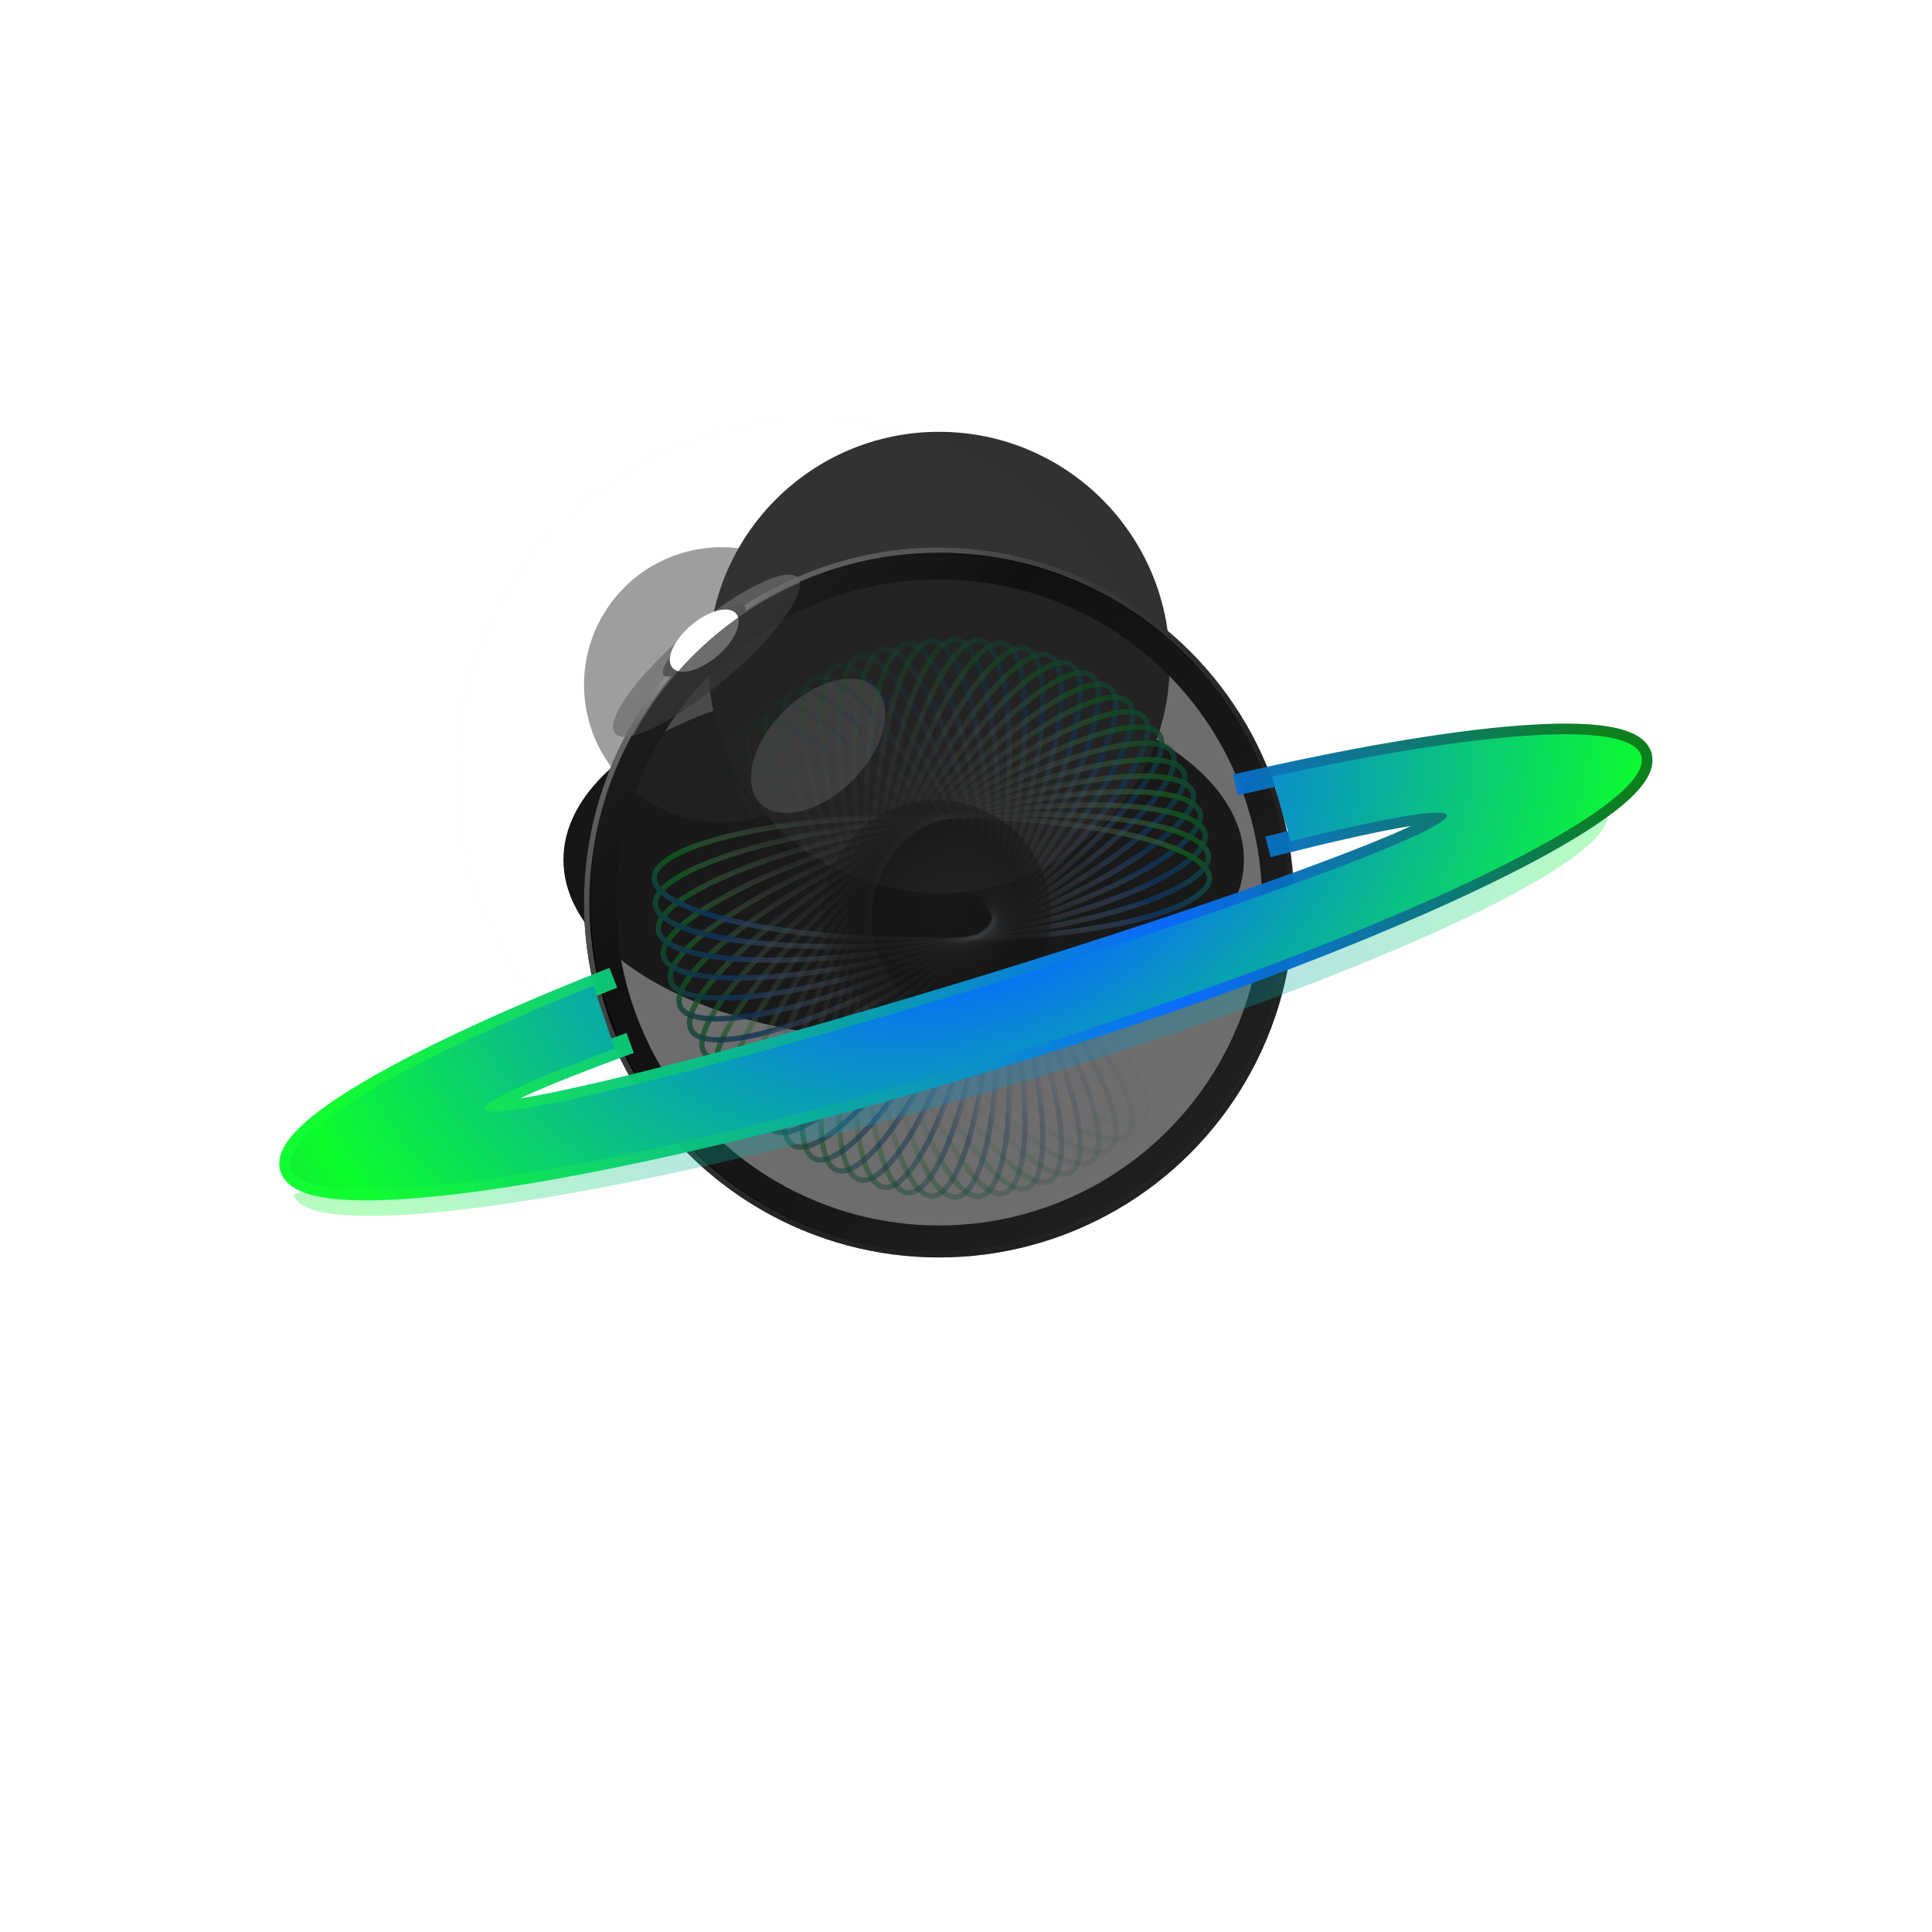 <svg width="363" height="363" viewBox="0 0 363 363" fill="none" xmlns="http://www.w3.org/2000/svg">
<g filter="url(#filter0_f_996_2)">
<ellipse cx="169.788" cy="161.544" rx="63.929" ry="33.778" fill="#151515"/>
</g>
<g opacity="0.5" filter="url(#filter1_f_996_2)">
<circle cx="135.579" cy="128.657" r="25.847" fill="#3E3E3E"/>
</g>
<g filter="url(#filter2_f_996_2)">
<circle cx="176.434" cy="124.488" r="43.356" fill="#313131"/>
</g>
<g opacity="0.7" filter="url(#filter3_i_996_2)">
<circle cx="176.434" cy="169.558" r="66.701" fill="#C4C4C4" fill-opacity="0.01"/>
</g>
<g filter="url(#filter4_f_996_2)">
<circle cx="176.434" cy="169.558" r="63.701" stroke="url(#paint0_linear_996_2)" stroke-width="6"/>
<circle cx="176.434" cy="169.558" r="63.701" stroke="black" stroke-opacity="0.2" stroke-width="6"/>
</g>
<circle cx="176.434" cy="169.558" r="66.201" stroke="url(#paint1_linear_996_2)"/>
<g opacity="0.7" filter="url(#filter5_f_996_2)">
<ellipse cx="153.73" cy="140.136" rx="9.16" ry="15.329" transform="rotate(45 153.73 140.136)" fill="white" fill-opacity="0.52"/>
</g>
<g filter="url(#filter6_f_996_2)">
<path d="M159.759 105.773C138.19 111.4 120.927 127.686 113.934 148.667H113.902V146.248C121.446 125.978 138.564 110.366 159.759 104.911V105.773Z" fill="url(#paint2_linear_996_2)"/>
</g>
<g filter="url(#filter7_f_996_2)">
<ellipse cx="132.314" cy="120.369" rx="10.005" ry="2.501" transform="rotate(-40.381 132.314 120.369)" fill="#1D1D1D"/>
</g>
<g opacity="0.7" filter="url(#filter8_f_996_2)">
<ellipse cx="132.754" cy="123.191" rx="22.555" ry="5.639" transform="rotate(-40.381 132.754 123.191)" fill="#6C6C6C"/>
</g>
<g filter="url(#filter9_f_996_2)">
<ellipse cx="132.316" cy="120.369" rx="7.855" ry="3.792" transform="rotate(-40.381 132.316 120.369)" fill="white"/>
</g>
<path opacity="0.034" d="M135.131 143.224C135.571 142.699 136.255 142.347 137.221 142.203C138.19 142.057 139.412 142.126 140.87 142.418C143.784 143 147.535 144.449 151.876 146.658C160.551 151.071 171.48 158.463 182.598 167.792C193.716 177.121 202.894 186.601 208.746 194.377C211.675 198.269 213.754 201.712 214.833 204.48C215.373 205.865 215.653 207.057 215.679 208.037C215.704 209.013 215.476 209.747 215.035 210.272C214.595 210.797 213.911 211.149 212.946 211.294C211.976 211.439 210.754 211.37 209.296 211.079C206.382 210.496 202.631 209.047 198.29 206.839C189.615 202.426 178.686 195.034 167.568 185.704C156.45 176.375 147.272 166.895 141.42 159.119C138.491 155.227 136.413 151.785 135.333 149.016C134.793 147.631 134.513 146.44 134.488 145.46C134.462 144.484 134.69 143.749 135.131 143.224Z" stroke="url(#paint3_linear_996_2)"/>
<path opacity="0.069" d="M138.205 139.45C138.69 138.965 139.402 138.674 140.376 138.614C141.355 138.554 142.566 138.729 143.993 139.146C146.845 139.98 150.456 141.751 154.588 144.33C162.845 149.482 173.088 157.798 183.351 168.061C193.614 178.324 201.93 188.567 207.082 196.824C209.661 200.956 211.431 204.567 212.266 207.419C212.683 208.846 212.858 210.057 212.798 211.036C212.738 212.01 212.447 212.722 211.962 213.207C211.478 213.691 210.766 213.982 209.791 214.042C208.813 214.103 207.601 213.927 206.175 213.51C203.323 212.676 199.712 210.905 195.58 208.327C187.323 203.175 177.079 194.858 166.817 184.595C156.554 174.332 148.237 164.089 143.085 155.832C140.507 151.7 138.736 148.089 137.902 145.237C137.485 143.811 137.309 142.599 137.37 141.621C137.43 140.646 137.72 139.934 138.205 139.45Z" stroke="url(#paint4_linear_996_2)"/>
<path opacity="0.103" d="M141.559 135.955C142.085 135.515 142.819 135.287 143.795 135.312C144.775 135.337 145.967 135.618 147.351 136.157C150.12 137.237 153.563 139.316 157.454 142.244C165.231 148.097 174.71 157.274 184.04 168.393C193.369 179.511 200.761 190.44 205.174 199.115C207.382 203.456 208.832 207.207 209.414 210.121C209.705 211.578 209.775 212.8 209.629 213.77C209.484 214.736 209.133 215.419 208.608 215.86C208.082 216.301 207.348 216.528 206.372 216.503C205.392 216.478 204.2 216.198 202.816 215.658C200.047 214.578 196.604 212.499 192.713 209.571C184.936 203.719 175.457 194.541 166.127 183.423C156.798 172.305 149.406 161.375 144.993 152.701C142.785 148.36 141.335 144.608 140.753 141.694C140.462 140.237 140.393 139.015 140.538 138.045C140.683 137.08 141.034 136.396 141.559 135.955Z" stroke="url(#paint5_linear_996_2)"/>
<path opacity="0.138" d="M145.17 132.765C145.731 132.372 146.483 132.209 147.453 132.319C148.427 132.43 149.59 132.813 150.922 133.471C153.586 134.788 156.835 137.159 160.456 140.416C167.693 146.923 176.337 156.892 184.661 168.781C192.986 180.67 199.397 192.202 203.038 201.229C204.859 205.745 205.976 209.609 206.302 212.563C206.466 214.04 206.428 215.263 206.198 216.217C205.97 217.166 205.56 217.816 204.999 218.21C204.437 218.603 203.686 218.765 202.716 218.655C201.741 218.545 200.579 218.162 199.246 217.503C196.582 216.186 193.334 213.816 189.712 210.559C182.476 204.051 173.832 194.082 165.507 182.193C157.182 170.304 150.771 158.772 147.131 149.746C145.309 145.229 144.192 141.366 143.866 138.412C143.703 136.935 143.741 135.711 143.97 134.758C144.198 133.809 144.608 133.158 145.17 132.765Z" stroke="url(#paint6_linear_996_2)"/>
<path opacity="0.172" d="M149.007 129.9C149.601 129.557 150.364 129.461 151.321 129.655C152.282 129.85 153.406 130.333 154.676 131.105C157.215 132.649 160.245 135.294 163.569 138.854C170.211 145.968 177.953 156.652 185.21 169.221C192.466 181.791 197.848 193.838 200.688 203.147C202.109 207.805 202.885 211.751 202.952 214.722C202.986 216.208 202.842 217.423 202.53 218.353C202.22 219.279 201.755 219.891 201.162 220.234C200.568 220.577 199.805 220.673 198.848 220.479C197.887 220.284 196.763 219.801 195.493 219.029C192.954 217.485 189.924 214.84 186.6 211.28C179.958 204.166 172.216 193.482 164.959 180.913C157.703 168.344 152.321 156.297 149.481 146.988C148.06 142.329 147.284 138.383 147.216 135.412C147.183 133.926 147.327 132.711 147.638 131.781C147.949 130.855 148.414 130.243 149.007 129.9Z" stroke="url(#paint7_linear_996_2)"/>
<path opacity="0.207" d="M153.042 127.379C153.664 127.089 154.432 127.059 155.368 127.336C156.308 127.614 157.387 128.193 158.585 129.073C160.98 130.833 163.767 133.732 166.768 137.568C172.765 145.233 179.546 156.552 185.68 169.706C191.813 182.859 196.125 195.33 198.142 204.851C199.152 209.615 199.581 213.614 199.389 216.58C199.294 218.063 199.044 219.261 198.653 220.16C198.263 221.055 197.746 221.625 197.125 221.914C196.504 222.204 195.735 222.234 194.799 221.957C193.859 221.679 192.78 221.1 191.583 220.22C189.188 218.46 186.4 215.562 183.399 211.725C177.403 204.06 170.621 192.741 164.488 179.588C158.354 166.434 154.042 153.964 152.025 144.442C151.015 139.678 150.586 135.679 150.778 132.713C150.874 131.23 151.123 130.032 151.515 129.133C151.905 128.238 152.421 127.668 153.042 127.379Z" stroke="url(#paint8_linear_996_2)"/>
<path opacity="0.241" d="M157.246 125.217C157.89 124.983 158.658 125.02 159.567 125.378C160.479 125.737 161.503 126.407 162.62 127.388C164.852 129.35 167.376 132.481 170.032 136.564C175.337 144.723 181.106 156.589 186.07 170.228C191.034 183.866 194.243 196.664 195.423 206.325C196.013 211.16 196.092 215.18 195.643 218.118C195.418 219.587 195.065 220.759 194.597 221.621C194.13 222.478 193.566 223.001 192.922 223.235C192.278 223.47 191.51 223.432 190.601 223.075C189.689 222.716 188.665 222.045 187.548 221.064C185.316 219.103 182.792 215.972 180.137 211.889C174.831 203.73 169.062 191.863 164.098 178.225C159.134 164.587 155.925 151.788 154.746 142.127C154.155 137.293 154.076 133.272 154.525 130.334C154.75 128.865 155.103 127.693 155.572 126.832C156.038 125.974 156.602 125.452 157.246 125.217Z" stroke="url(#paint9_linear_996_2)"/>
<path opacity="0.276" d="M161.585 123.429C162.247 123.252 163.009 123.356 163.883 123.791C164.761 124.228 165.722 124.986 166.749 126.06C168.802 128.209 171.044 131.548 173.333 135.846C177.907 144.437 182.62 156.761 186.377 170.78C190.133 184.799 192.214 197.829 192.547 207.556C192.714 212.423 192.442 216.435 191.739 219.323C191.387 220.767 190.933 221.903 190.391 222.721C189.852 223.535 189.244 224.006 188.582 224.183C187.92 224.361 187.158 224.256 186.284 223.821C185.407 223.384 184.445 222.627 183.418 221.552C181.365 219.403 179.124 216.065 176.834 211.766C172.26 203.175 167.547 190.851 163.791 176.832C160.034 162.813 157.954 149.784 157.62 140.057C157.453 135.189 157.725 131.177 158.429 128.289C158.781 126.846 159.234 125.709 159.776 124.891C160.315 124.078 160.923 123.606 161.585 123.429Z" stroke="url(#paint10_linear_996_2)"/>
<path opacity="0.31" d="M166.027 122.024C166.702 121.905 167.452 122.075 168.285 122.585C169.121 123.097 170.013 123.935 170.942 125.095C172.8 127.414 174.742 130.936 176.648 135.418C180.456 144.374 184.077 157.062 186.597 171.355C189.118 185.649 190.055 198.81 189.539 208.529C189.281 213.392 188.661 217.366 187.708 220.181C187.232 221.588 186.68 222.681 186.07 223.448C185.461 224.212 184.815 224.628 184.14 224.748C183.465 224.867 182.715 224.696 181.882 224.187C181.046 223.675 180.154 222.836 179.225 221.676C177.367 219.357 175.425 215.835 173.519 211.353C169.711 202.397 166.09 189.709 163.57 175.416C161.05 161.123 160.112 147.961 160.628 138.243C160.886 133.379 161.506 129.406 162.459 126.591C162.935 125.183 163.487 124.09 164.098 123.323C164.706 122.559 165.352 122.143 166.027 122.024Z" stroke="url(#paint11_linear_996_2)"/>
<path opacity="0.345" d="M170.54 121.01C171.223 120.95 171.955 121.185 172.74 121.765C173.528 122.348 174.344 123.261 175.168 124.497C176.817 126.97 178.445 130.647 179.953 135.278C182.966 144.533 185.467 157.488 186.732 171.946C187.997 186.405 187.784 199.598 186.423 209.235C185.742 214.057 184.778 217.961 183.583 220.683C182.986 222.043 182.342 223.084 181.666 223.795C180.994 224.503 180.314 224.861 179.631 224.921C178.948 224.981 178.216 224.746 177.431 224.166C176.642 223.583 175.827 222.67 175.002 221.433C173.353 218.961 171.726 215.283 170.218 210.652C167.204 201.398 164.703 188.443 163.438 173.984C162.173 159.526 162.387 146.333 163.747 136.696C164.428 131.873 165.393 127.969 166.587 125.248C167.184 123.887 167.829 122.847 168.504 122.136C169.177 121.428 169.857 121.069 170.54 121.01Z" stroke="url(#paint12_linear_996_2)"/>
<path opacity="0.379" d="M175.082 120.391C175.768 120.391 176.476 120.688 177.208 121.335C177.943 121.984 178.675 122.965 179.389 124.268C180.816 126.875 182.117 130.68 183.216 135.425C185.411 144.907 186.773 158.031 186.773 172.545C186.773 187.058 185.411 200.182 183.216 209.664C182.117 214.409 180.816 218.214 179.389 220.821C178.675 222.125 177.943 223.105 177.208 223.755C176.476 224.401 175.768 224.699 175.082 224.699C174.397 224.699 173.688 224.401 172.956 223.755C172.221 223.105 171.489 222.125 170.775 220.821C169.348 218.214 168.047 214.409 166.949 209.664C164.753 200.182 163.391 187.058 163.391 172.545C163.391 158.031 164.753 144.907 166.949 135.425C168.047 130.68 169.348 126.875 170.775 124.268C171.489 122.965 172.221 121.984 172.956 121.335C173.688 120.688 174.397 120.391 175.082 120.391Z" stroke="url(#paint13_linear_996_2)"/>
<path opacity="0.414" d="M179.629 120.168C180.312 120.228 180.992 120.587 181.665 121.294C182.34 122.005 182.984 123.046 183.582 124.407C184.776 127.128 185.741 131.032 186.421 135.855C187.782 145.492 187.996 158.685 186.731 173.143C185.466 187.602 182.965 200.557 179.951 209.811C178.443 214.442 176.815 218.119 175.167 220.592C174.342 221.829 173.527 222.741 172.738 223.324C171.953 223.905 171.221 224.14 170.538 224.08C169.855 224.02 169.175 223.662 168.503 222.954C167.827 222.243 167.183 221.202 166.586 219.841C165.391 217.12 164.427 213.216 163.746 208.393C162.385 198.756 162.172 185.564 163.437 171.105C164.702 156.647 167.203 143.691 170.216 134.437C171.724 129.806 173.352 126.129 175.001 123.656C175.825 122.42 176.641 121.507 177.429 120.924C178.214 120.343 178.946 120.109 179.629 120.168Z" stroke="url(#paint14_linear_996_2)"/>
<path opacity="0.448" d="M184.14 120.342C184.815 120.461 185.461 120.877 186.069 121.641C186.68 122.408 187.231 123.501 187.708 124.909C188.66 127.724 189.281 131.697 189.539 136.561C190.054 146.28 189.117 159.441 186.597 173.734C184.077 188.027 180.456 200.715 176.647 209.672C174.741 214.154 172.799 217.675 170.941 219.995C170.012 221.155 169.12 221.993 168.284 222.505C167.451 223.015 166.702 223.185 166.027 223.066C165.352 222.947 164.705 222.53 164.097 221.767C163.486 221 162.935 219.907 162.459 218.499C161.506 215.684 160.885 211.711 160.627 206.847C160.112 197.128 161.049 183.967 163.569 169.674C166.09 155.38 169.71 142.693 173.519 133.736C175.425 129.254 177.367 125.733 179.225 123.413C180.154 122.253 181.046 121.415 181.882 120.903C182.715 120.393 183.464 120.223 184.14 120.342Z" stroke="url(#paint15_linear_996_2)"/>
<path opacity="0.483" d="M188.58 120.906C189.242 121.084 189.85 121.555 190.389 122.369C190.931 123.186 191.385 124.323 191.737 125.767C192.44 128.654 192.712 132.666 192.545 137.534C192.212 147.261 190.131 160.29 186.375 174.309C182.618 188.328 177.905 200.653 173.331 209.243C171.042 213.542 168.8 216.881 166.747 219.029C165.72 220.104 164.759 220.861 163.881 221.298C163.007 221.734 162.245 221.838 161.583 221.66C160.921 221.483 160.313 221.012 159.774 220.198C159.232 219.381 158.779 218.244 158.427 216.8C157.723 213.913 157.451 209.9 157.618 205.033C157.952 195.306 160.032 182.277 163.789 168.257C167.545 154.238 172.258 141.914 176.832 133.324C179.122 129.025 181.363 125.686 183.416 123.537C184.443 122.463 185.405 121.705 186.282 121.268C187.156 120.833 187.918 120.729 188.58 120.906Z" stroke="url(#paint16_linear_996_2)"/>
<path opacity="0.517" d="M192.922 121.854C193.566 122.089 194.13 122.611 194.597 123.469C195.065 124.33 195.418 125.502 195.643 126.971C196.092 129.909 196.013 133.93 195.423 138.764C194.243 148.425 191.034 161.223 186.07 174.862C181.106 188.5 175.337 200.367 170.032 208.526C167.376 212.609 164.852 215.739 162.62 217.701C161.503 218.682 160.479 219.353 159.567 219.712C158.658 220.069 157.89 220.106 157.246 219.872C156.602 219.638 156.038 219.115 155.572 218.257C155.103 217.396 154.75 216.224 154.526 214.755C154.076 211.817 154.155 207.796 154.746 202.962C155.926 193.301 159.134 180.503 164.098 166.864C169.062 153.226 174.831 141.359 180.137 133.2C182.792 129.117 185.316 125.987 187.548 124.025C188.665 123.044 189.689 122.373 190.601 122.014C191.51 121.657 192.278 121.62 192.922 121.854Z" stroke="url(#paint17_linear_996_2)"/>
<path opacity="0.552" d="M197.124 123.175C197.746 123.465 198.262 124.034 198.652 124.929C199.043 125.828 199.293 127.026 199.389 128.51C199.58 131.475 199.151 135.474 198.142 140.238C196.124 149.76 191.813 162.23 185.679 175.384C179.545 188.537 172.764 199.856 166.767 207.522C163.766 211.358 160.979 214.256 158.584 216.016C157.386 216.896 156.308 217.475 155.368 217.753C154.431 218.03 153.663 218 153.042 217.71C152.42 217.421 151.904 216.851 151.514 215.956C151.123 215.057 150.873 213.859 150.777 212.376C150.586 209.41 151.015 205.411 152.024 200.647C154.042 191.126 158.353 178.655 164.487 165.502C170.621 152.348 177.402 141.029 183.399 133.364C186.4 129.528 189.187 126.629 191.582 124.869C192.78 123.989 193.858 123.41 194.799 123.132C195.735 122.855 196.503 122.885 197.124 123.175Z" stroke="url(#paint18_linear_996_2)"/>
<path opacity="0.586" d="M201.16 124.856C201.753 125.198 202.218 125.811 202.528 126.736C202.84 127.666 202.984 128.882 202.95 130.367C202.883 133.338 202.107 137.284 200.686 141.943C197.846 151.252 192.464 163.299 185.207 175.868C177.951 188.437 170.209 199.122 163.567 206.235C160.243 209.795 157.213 212.44 154.674 213.984C153.404 214.757 152.28 215.239 151.319 215.434C150.362 215.629 149.599 215.532 149.005 215.189C148.412 214.847 147.947 214.234 147.636 213.308C147.325 212.379 147.181 211.163 147.214 209.677C147.282 206.706 148.058 202.76 149.479 198.102C152.319 188.793 157.701 176.746 164.957 164.177C172.214 151.607 179.956 140.923 186.598 133.809C189.922 130.249 192.951 127.605 195.491 126.06C196.761 125.288 197.885 124.805 198.846 124.61C199.803 124.416 200.566 124.513 201.16 124.856Z" stroke="url(#paint19_linear_996_2)"/>
<path opacity="0.621" d="M204.997 126.88C205.558 127.273 205.968 127.924 206.197 128.873C206.426 129.826 206.464 131.05 206.3 132.527C205.974 135.481 204.857 139.344 203.036 143.861C199.396 152.887 192.984 164.419 184.659 176.308C176.335 188.197 167.691 198.166 160.454 204.674C156.833 207.93 153.584 210.301 150.92 211.618C149.588 212.277 148.425 212.66 147.451 212.77C146.481 212.88 145.729 212.718 145.168 212.324C144.606 211.931 144.197 211.281 143.968 210.331C143.739 209.378 143.701 208.155 143.864 206.677C144.191 203.724 145.307 199.86 147.129 195.343C150.769 186.317 157.181 174.785 165.505 162.896C173.83 151.007 182.474 141.038 189.711 134.53C193.332 131.274 196.58 128.903 199.245 127.586C200.577 126.928 201.739 126.545 202.714 126.434C203.684 126.324 204.435 126.487 204.997 126.88Z" stroke="url(#paint20_linear_996_2)"/>
<path opacity="0.655" d="M208.607 129.229C209.132 129.669 209.484 130.353 209.629 131.319C209.774 132.288 209.705 133.51 209.414 134.968C208.831 137.882 207.382 141.633 205.174 145.974C200.761 154.649 193.368 165.578 184.039 176.696C174.71 187.814 165.23 196.992 157.454 202.844C153.562 205.773 150.12 207.852 147.351 208.931C145.966 209.471 144.775 209.752 143.795 209.777C142.819 209.802 142.084 209.574 141.559 209.134C141.034 208.693 140.682 208.009 140.538 207.044C140.392 206.074 140.461 204.852 140.752 203.395C141.335 200.48 142.784 196.729 144.993 192.388C149.406 183.714 156.798 172.784 166.127 161.666C175.456 150.548 184.936 141.37 192.712 135.518C196.604 132.589 200.046 130.511 202.815 129.431C204.2 128.891 205.391 128.611 206.372 128.586C207.348 128.561 208.082 128.788 208.607 129.229Z" stroke="url(#paint21_linear_996_2)"/>
<path opacity="0.69" d="M211.964 131.883C212.449 132.367 212.739 133.079 212.799 134.054C212.86 135.032 212.684 136.244 212.267 137.67C211.433 140.523 209.662 144.133 207.084 148.265C201.932 156.522 193.615 166.766 183.352 177.028C173.09 187.291 162.846 195.608 154.589 200.76C150.457 203.338 146.846 205.109 143.994 205.943C142.568 206.36 141.356 206.536 140.378 206.475C139.403 206.415 138.691 206.125 138.207 205.64C137.722 205.155 137.431 204.443 137.371 203.469C137.311 202.49 137.486 201.279 137.903 199.852C138.738 197 140.508 193.389 143.087 189.257C148.239 181 156.555 170.757 166.818 160.494C177.081 150.231 187.324 141.915 195.581 136.763C199.713 134.184 203.324 132.414 206.176 131.579C207.603 131.162 208.814 130.987 209.793 131.047C210.767 131.107 211.479 131.398 211.964 131.883Z" stroke="url(#paint22_linear_996_2)"/>
<path opacity="0.724" d="M215.037 134.817C215.477 135.342 215.705 136.076 215.68 137.052C215.654 138.032 215.374 139.224 214.834 140.608C213.755 143.377 211.676 146.82 208.747 150.711C202.895 158.488 193.717 167.967 182.599 177.297C171.481 186.626 160.552 194.018 151.877 198.431C147.536 200.639 143.785 202.089 140.871 202.671C139.413 202.963 138.191 203.032 137.222 202.886C136.256 202.741 135.572 202.39 135.132 201.865C134.691 201.34 134.464 200.605 134.489 199.629C134.514 198.649 134.794 197.457 135.334 196.073C136.414 193.304 138.492 189.861 141.421 185.97C147.273 178.193 156.451 168.714 167.569 159.384C178.687 150.055 189.616 142.663 198.291 138.25C202.632 136.042 206.383 134.592 209.297 134.01C210.755 133.719 211.977 133.65 212.947 133.795C213.912 133.94 214.596 134.291 215.037 134.817Z" stroke="url(#paint23_linear_996_2)"/>
<path opacity="0.759" d="M217.806 138.006C218.199 138.567 218.362 139.319 218.251 140.289C218.141 141.263 217.758 142.426 217.099 143.758C215.783 146.422 213.412 149.67 210.155 153.292C203.647 160.529 193.678 169.172 181.789 177.497C169.9 185.822 158.368 192.233 149.342 195.874C144.825 197.695 140.962 198.812 138.008 199.138C136.531 199.301 135.308 199.264 134.354 199.034C133.405 198.806 132.754 198.396 132.361 197.835C131.968 197.273 131.805 196.522 131.916 195.551C132.026 194.577 132.409 193.415 133.068 192.082C134.384 189.418 136.755 186.17 140.012 182.548C146.52 175.312 156.489 166.668 168.378 158.343C180.267 150.018 191.799 143.607 200.825 139.967C205.342 138.145 209.205 137.028 212.159 136.702C213.636 136.539 214.859 136.577 215.813 136.806C216.762 137.034 217.413 137.444 217.806 138.006Z" stroke="url(#paint24_linear_996_2)"/>
<path opacity="0.793" d="M220.251 141.423C220.594 142.017 220.69 142.779 220.496 143.736C220.301 144.697 219.818 145.822 219.046 147.092C217.502 149.631 214.857 152.66 211.297 155.984C204.184 162.626 193.499 170.368 180.93 177.625C168.361 184.882 156.314 190.264 147.005 193.104C142.346 194.525 138.4 195.3 135.429 195.368C133.943 195.402 132.728 195.258 131.798 194.946C130.872 194.636 130.26 194.171 129.917 193.577C129.575 192.983 129.478 192.221 129.672 191.264C129.867 190.303 130.35 189.178 131.122 187.908C132.666 185.369 135.311 182.34 138.871 179.016C145.985 172.374 156.669 164.632 169.239 157.375C181.808 150.118 193.855 144.736 203.164 141.896C207.822 140.475 211.768 139.7 214.739 139.632C216.225 139.598 217.441 139.742 218.37 140.054C219.296 140.364 219.908 140.829 220.251 141.423Z" stroke="url(#paint25_linear_996_2)"/>
<path opacity="0.828" d="M222.352 145.038C222.642 145.659 222.671 146.428 222.394 147.364C222.116 148.304 221.537 149.383 220.658 150.58C218.898 152.975 215.999 155.763 212.163 158.764C204.498 164.76 193.179 171.542 180.025 177.675C166.871 183.809 154.401 188.121 144.88 190.138C140.115 191.148 136.117 191.577 133.151 191.385C131.668 191.289 130.47 191.04 129.571 190.648C128.676 190.259 128.106 189.742 127.816 189.121C127.527 188.5 127.497 187.731 127.774 186.795C128.052 185.855 128.631 184.776 129.511 183.579C131.27 181.184 134.169 178.396 138.005 175.395C145.671 169.398 156.989 162.617 170.143 156.483C183.297 150.35 195.767 146.038 205.288 144.021C210.053 143.011 214.052 142.582 217.017 142.774C218.5 142.87 219.699 143.119 220.598 143.511C221.493 143.9 222.062 144.417 222.352 145.038Z" stroke="url(#paint26_linear_996_2)"/>
<path opacity="0.862" d="M224.091 148.821C224.325 149.466 224.288 150.234 223.931 151.142C223.572 152.055 222.901 153.078 221.92 154.195C219.958 156.427 216.828 158.951 212.745 161.607C204.586 166.913 192.719 172.682 179.081 177.646C165.442 182.61 152.644 185.818 142.983 186.998C138.149 187.588 134.128 187.667 131.19 187.218C129.721 186.993 128.549 186.64 127.688 186.172C126.83 185.705 126.308 185.141 126.073 184.497C125.839 183.853 125.876 183.085 126.233 182.176C126.592 181.264 127.263 180.24 128.244 179.124C130.206 176.891 133.336 174.367 137.419 171.712C145.579 166.406 157.445 160.637 171.083 155.673C184.722 150.709 197.52 147.501 207.181 146.321C212.016 145.73 216.036 145.651 218.974 146.101C220.443 146.325 221.615 146.678 222.476 147.147C223.334 147.613 223.857 148.177 224.091 148.821Z" stroke="url(#paint27_linear_996_2)"/>
<path opacity="0.897" d="M225.461 152.74C225.638 153.403 225.534 154.164 225.099 155.038C224.662 155.916 223.904 156.877 222.83 157.904C220.681 159.957 217.342 162.199 213.043 164.488C204.453 169.063 192.129 173.775 178.11 177.532C164.091 181.288 151.061 183.369 141.334 183.702C136.467 183.869 132.455 183.598 129.567 182.894C128.123 182.542 126.987 182.088 126.169 181.546C125.355 181.007 124.884 180.4 124.707 179.737C124.529 179.075 124.634 178.314 125.069 177.44C125.506 176.562 126.263 175.6 127.338 174.574C129.486 172.521 132.825 170.279 137.124 167.99C145.715 163.415 158.039 158.702 172.058 154.946C186.077 151.189 199.106 149.109 208.833 148.775C213.701 148.608 217.713 148.88 220.6 149.584C222.044 149.936 223.181 150.39 223.998 150.931C224.812 151.471 225.283 152.078 225.461 152.74Z" stroke="url(#paint28_linear_996_2)"/>
<path opacity="0.931" d="M226.446 156.762C226.566 157.437 226.395 158.187 225.886 159.02C225.374 159.856 224.535 160.748 223.375 161.677C221.056 163.535 217.534 165.477 213.052 167.383C204.096 171.191 191.408 174.812 177.115 177.332C162.822 179.852 149.66 180.79 139.942 180.274C135.078 180.016 131.105 179.396 128.29 178.443C126.882 177.967 125.789 177.415 125.022 176.805C124.258 176.196 123.842 175.55 123.723 174.875C123.604 174.2 123.774 173.45 124.284 172.617C124.795 171.781 125.634 170.889 126.794 169.96C129.113 168.102 132.635 166.16 137.117 164.254C146.073 160.446 158.761 156.825 173.054 154.305C187.348 151.784 200.509 150.847 210.228 151.363C215.091 151.621 219.065 152.241 221.88 153.194C223.287 153.67 224.38 154.222 225.147 154.832C225.911 155.441 226.327 156.087 226.446 156.762Z" stroke="url(#paint29_linear_996_2)"/>
<path opacity="0.966" d="M227.039 160.853C227.098 161.536 226.863 162.268 226.283 163.053C225.7 163.841 224.787 164.657 223.551 165.481C221.078 167.13 217.401 168.758 212.77 170.266C203.515 173.279 190.56 175.78 176.102 177.045C161.643 178.31 148.451 178.097 138.814 176.736C133.991 176.055 130.087 175.091 127.366 173.896C126.005 173.299 124.964 172.655 124.253 171.979C123.545 171.307 123.187 170.627 123.127 169.944C123.067 169.261 123.302 168.529 123.883 167.744C124.465 166.955 125.378 166.14 126.615 165.315C129.087 163.666 132.765 162.039 137.396 160.531C146.65 157.517 159.605 155.016 174.064 153.751C188.522 152.486 201.715 152.7 211.352 154.06C216.175 154.741 220.079 155.706 222.8 156.9C224.161 157.497 225.202 158.142 225.912 158.817C226.62 159.49 226.979 160.17 227.039 160.853Z" stroke="url(#paint30_linear_996_2)"/>
<path d="M227.238 164.978C227.238 165.663 226.94 166.372 226.294 167.103C225.644 167.838 224.664 168.571 223.36 169.284C220.753 170.711 216.948 172.012 212.203 173.111C202.722 175.306 189.598 176.669 175.084 176.669C160.57 176.669 147.446 175.306 137.965 173.111C133.22 172.012 129.414 170.711 126.808 169.284C125.504 168.571 124.523 167.838 123.874 167.103C123.228 166.372 122.93 165.663 122.93 164.978C122.93 164.292 123.228 163.583 123.874 162.852C124.523 162.117 125.504 161.384 126.808 160.671C129.414 159.244 133.22 157.943 137.965 156.844C147.446 154.649 160.57 153.286 175.084 153.286C189.598 153.286 202.722 154.649 212.203 156.844C216.948 157.943 220.753 159.244 223.36 160.671C224.664 161.384 225.644 162.117 226.294 162.852C226.94 163.583 227.238 164.292 227.238 164.978Z" stroke="url(#paint31_linear_996_2)"/>
<g filter="url(#filter10_f_996_2)">
<circle cx="175.956" cy="171.797" r="21.481" fill="url(#paint32_radial_996_2)" fill-opacity="0.54"/>
</g>
<circle opacity="0.64" cx="176.5" cy="169.5" r="65.5" fill="#1B1B1B"/>
<g filter="url(#filter11_f_996_2)">
<path d="M182.792 206.015C114.631 225.9 57.512 234.068 55.125 224.403L90.618 214.129C91.299 216.875 131.212 207.619 179.718 193.496C228.223 179.372 267.044 165.679 266.42 162.982L301.963 152.649C304.243 162.325 250.959 186.238 182.792 206.015Z" fill="url(#paint33_radial_996_2)" fill-opacity="0.3"/>
</g>
<g opacity="0.97" filter="url(#filter12_f_996_2)">
<path d="M232.102 147.476C275.2 137.514 306.156 134.844 308.373 141.992C311.36 151.995 257.102 177.46 187.018 198.825C116.947 220.301 57.699 229.491 54.601 219.5C52.488 212.685 77.121 198.716 115.235 183.707M238.234 159.128C258.311 154.012 271.339 151.57 271.831 153.153C272.653 155.942 232.891 170.629 183.024 185.884C133.157 201.139 91.977 211.239 91.093 208.401C90.634 206.925 101.166 202.245 118.403 195.954" stroke="url(#paint34_linear_996_2)" stroke-width="4"/>
</g>
<path d="M187.018 198.825C116.947 220.301 57.699 229.491 54.601 219.5C52.558 212.911 75.521 199.632 111.5 185.192L115.5 197.022C99.992 202.772 90.66 207.01 91.093 208.401C91.977 211.239 133.157 201.139 183.024 185.884C232.891 170.629 272.653 155.942 271.831 153.153C271.374 151.685 260.14 153.678 242.5 158.054L239 145.921C278.471 137.253 306.277 135.232 308.373 141.992C311.36 151.995 257.102 177.46 187.018 198.825Z" fill="url(#paint35_radial_996_2)"/>
<defs>
<filter id="filter0_f_996_2" x="76.859" y="98.766" width="185.857" height="125.556" filterUnits="userSpaceOnUse" color-interpolation-filters="sRGB">
<feFlood flood-opacity="0" result="BackgroundImageFix"/>
<feBlend mode="normal" in="SourceGraphic" in2="BackgroundImageFix" result="shape"/>
<feGaussianBlur stdDeviation="14.5" result="effect1_foregroundBlur_996_2"/>
</filter>
<filter id="filter1_f_996_2" x="29.732" y="22.81" width="211.693" height="211.693" filterUnits="userSpaceOnUse" color-interpolation-filters="sRGB">
<feFlood flood-opacity="0" result="BackgroundImageFix"/>
<feBlend mode="normal" in="SourceGraphic" in2="BackgroundImageFix" result="shape"/>
<feGaussianBlur stdDeviation="40" result="effect1_foregroundBlur_996_2"/>
</filter>
<filter id="filter2_f_996_2" x="118.078" y="66.132" width="116.711" height="116.711" filterUnits="userSpaceOnUse" color-interpolation-filters="sRGB">
<feFlood flood-opacity="0" result="BackgroundImageFix"/>
<feBlend mode="normal" in="SourceGraphic" in2="BackgroundImageFix" result="shape"/>
<feGaussianBlur stdDeviation="7.5" result="effect1_foregroundBlur_996_2"/>
</filter>
<filter id="filter3_i_996_2" x="85.732" y="78.857" width="157.402" height="157.402" filterUnits="userSpaceOnUse" color-interpolation-filters="sRGB">
<feFlood flood-opacity="0" result="BackgroundImageFix"/>
<feBlend mode="normal" in="SourceGraphic" in2="BackgroundImageFix" result="shape"/>
<feColorMatrix in="SourceAlpha" type="matrix" values="0 0 0 0 0 0 0 0 0 0 0 0 0 0 0 0 0 0 127 0" result="hardAlpha"/>
<feOffset dx="-24" dy="-24"/>
<feGaussianBlur stdDeviation="27"/>
<feComposite in2="hardAlpha" operator="arithmetic" k2="-1" k3="1"/>
<feColorMatrix type="matrix" values="0 0 0 0 0 0 0 0 0 0 0 0 0 0 0 0 0 0 1 0"/>
<feBlend mode="normal" in2="shape" result="effect1_innerShadow_996_2"/>
</filter>
<filter id="filter4_f_996_2" x="102.732" y="95.857" width="147.402" height="147.402" filterUnits="userSpaceOnUse" color-interpolation-filters="sRGB">
<feFlood flood-opacity="0" result="BackgroundImageFix"/>
<feBlend mode="normal" in="SourceGraphic" in2="BackgroundImageFix" result="shape"/>
<feGaussianBlur stdDeviation="3.5" result="effect1_foregroundBlur_996_2"/>
</filter>
<filter id="filter5_f_996_2" x="117.102" y="103.508" width="73.256" height="73.257" filterUnits="userSpaceOnUse" color-interpolation-filters="sRGB">
<feFlood flood-opacity="0" result="BackgroundImageFix"/>
<feBlend mode="normal" in="SourceGraphic" in2="BackgroundImageFix" result="shape"/>
<feGaussianBlur stdDeviation="12" result="effect1_foregroundBlur_996_2"/>
</filter>
<filter id="filter6_f_996_2" x="101.902" y="92.911" width="69.857" height="67.756" filterUnits="userSpaceOnUse" color-interpolation-filters="sRGB">
<feFlood flood-opacity="0" result="BackgroundImageFix"/>
<feBlend mode="normal" in="SourceGraphic" in2="BackgroundImageFix" result="shape"/>
<feGaussianBlur stdDeviation="6" result="effect1_foregroundBlur_996_2"/>
</filter>
<filter id="filter7_f_996_2" x="103.521" y="92.611" width="57.586" height="55.516" filterUnits="userSpaceOnUse" color-interpolation-filters="sRGB">
<feFlood flood-opacity="0" result="BackgroundImageFix"/>
<feBlend mode="normal" in="SourceGraphic" in2="BackgroundImageFix" result="shape"/>
<feGaussianBlur stdDeviation="10.5" result="effect1_foregroundBlur_996_2"/>
</filter>
<filter id="filter8_f_996_2" x="83.186" y="75.957" width="99.137" height="94.469" filterUnits="userSpaceOnUse" color-interpolation-filters="sRGB">
<feFlood flood-opacity="0" result="BackgroundImageFix"/>
<feBlend mode="normal" in="SourceGraphic" in2="BackgroundImageFix" result="shape"/>
<feGaussianBlur stdDeviation="16" result="effect1_foregroundBlur_996_2"/>
</filter>
<filter id="filter9_f_996_2" x="109.846" y="98.516" width="44.94" height="43.706" filterUnits="userSpaceOnUse" color-interpolation-filters="sRGB">
<feFlood flood-opacity="0" result="BackgroundImageFix"/>
<feBlend mode="normal" in="SourceGraphic" in2="BackgroundImageFix" result="shape"/>
<feGaussianBlur stdDeviation="8" result="effect1_foregroundBlur_996_2"/>
</filter>
<filter id="filter10_f_996_2" x="122.475" y="118.315" width="106.963" height="106.963" filterUnits="userSpaceOnUse" color-interpolation-filters="sRGB">
<feFlood flood-opacity="0" result="BackgroundImageFix"/>
<feBlend mode="normal" in="SourceGraphic" in2="BackgroundImageFix" result="shape"/>
<feGaussianBlur stdDeviation="16" result="effect1_foregroundBlur_996_2"/>
</filter>
<filter id="filter11_f_996_2" x="48.125" y="145.649" width="260.908" height="89.814" filterUnits="userSpaceOnUse" color-interpolation-filters="sRGB">
<feFlood flood-opacity="0" result="BackgroundImageFix"/>
<feBlend mode="normal" in="SourceGraphic" in2="BackgroundImageFix" result="shape"/>
<feGaussianBlur stdDeviation="3.5" result="effect1_foregroundBlur_996_2"/>
</filter>
<filter id="filter12_f_996_2" x="37.475" y="120.958" width="288.018" height="119.577" filterUnits="userSpaceOnUse" color-interpolation-filters="sRGB">
<feFlood flood-opacity="0" result="BackgroundImageFix"/>
<feBlend mode="normal" in="SourceGraphic" in2="BackgroundImageFix" result="shape"/>
<feGaussianBlur stdDeviation="7.5" result="effect1_foregroundBlur_996_2"/>
</filter>
<linearGradient id="paint0_linear_996_2" x1="128.409" y1="121.533" x2="224.458" y2="217.583" gradientUnits="userSpaceOnUse">
<stop stop-color="#2C2C2C"/>
<stop offset="0.255"/>
<stop offset="0.67" stop-color="#181818"/>
<stop offset="1" stop-color="#333333"/>
</linearGradient>
<linearGradient id="paint1_linear_996_2" x1="109.732" y1="102.857" x2="243.135" y2="236.259" gradientUnits="userSpaceOnUse">
<stop stop-color="#818181"/>
<stop offset="1" stop-color="#030303" stop-opacity="0.25"/>
</linearGradient>
<linearGradient id="paint2_linear_996_2" x1="136.831" y1="104.911" x2="111.811" y2="144.606" gradientUnits="userSpaceOnUse">
<stop stop-color="white" stop-opacity="0"/>
<stop offset="0.441" stop-color="white"/>
<stop offset="0.759" stop-color="white" stop-opacity="0"/>
</linearGradient>
<linearGradient id="paint3_linear_996_2" x1="167.247" y1="186.087" x2="182.92" y2="167.409" gradientUnits="userSpaceOnUse">
<stop stop-color="white" stop-opacity="0"/>
<stop offset="0.306" stop-color="#00B320"/>
<stop offset="0.8" stop-color="#0058BF"/>
<stop offset="1" stop-color="white" stop-opacity="0"/>
</linearGradient>
<linearGradient id="paint4_linear_996_2" x1="166.463" y1="184.949" x2="183.704" y2="167.708" gradientUnits="userSpaceOnUse">
<stop stop-color="white" stop-opacity="0"/>
<stop offset="0.306" stop-color="#00B320"/>
<stop offset="0.8" stop-color="#0058BF"/>
<stop offset="1" stop-color="white" stop-opacity="0"/>
</linearGradient>
<linearGradient id="paint5_linear_996_2" x1="165.744" y1="183.744" x2="184.423" y2="168.071" gradientUnits="userSpaceOnUse">
<stop stop-color="white" stop-opacity="0"/>
<stop offset="0.306" stop-color="#00B320"/>
<stop offset="0.8" stop-color="#0058BF"/>
<stop offset="1" stop-color="white" stop-opacity="0"/>
</linearGradient>
<linearGradient id="paint6_linear_996_2" x1="165.098" y1="182.48" x2="185.071" y2="168.495" gradientUnits="userSpaceOnUse">
<stop stop-color="white" stop-opacity="0"/>
<stop offset="0.306" stop-color="#00B320"/>
<stop offset="0.8" stop-color="#0058BF"/>
<stop offset="1" stop-color="white" stop-opacity="0"/>
</linearGradient>
<linearGradient id="paint7_linear_996_2" x1="164.526" y1="181.163" x2="185.643" y2="168.971" gradientUnits="userSpaceOnUse">
<stop stop-color="white" stop-opacity="0"/>
<stop offset="0.306" stop-color="#00B320"/>
<stop offset="0.8" stop-color="#0058BF"/>
<stop offset="1" stop-color="white" stop-opacity="0"/>
</linearGradient>
<linearGradient id="paint8_linear_996_2" x1="164.034" y1="179.799" x2="186.133" y2="169.494" gradientUnits="userSpaceOnUse">
<stop stop-color="white" stop-opacity="0"/>
<stop offset="0.306" stop-color="#00B320"/>
<stop offset="0.8" stop-color="#0058BF"/>
<stop offset="1" stop-color="white" stop-opacity="0"/>
</linearGradient>
<linearGradient id="paint9_linear_996_2" x1="163.628" y1="178.396" x2="186.54" y2="170.057" gradientUnits="userSpaceOnUse">
<stop stop-color="white" stop-opacity="0"/>
<stop offset="0.306" stop-color="#00B320"/>
<stop offset="0.8" stop-color="#0058BF"/>
<stop offset="1" stop-color="white" stop-opacity="0"/>
</linearGradient>
<linearGradient id="paint10_linear_996_2" x1="163.308" y1="176.961" x2="186.86" y2="170.651" gradientUnits="userSpaceOnUse">
<stop stop-color="white" stop-opacity="0"/>
<stop offset="0.306" stop-color="#00B320"/>
<stop offset="0.8" stop-color="#0058BF"/>
<stop offset="1" stop-color="white" stop-opacity="0"/>
</linearGradient>
<linearGradient id="paint11_linear_996_2" x1="163.077" y1="175.503" x2="187.09" y2="171.269" gradientUnits="userSpaceOnUse">
<stop stop-color="white" stop-opacity="0"/>
<stop offset="0.306" stop-color="#00B320"/>
<stop offset="0.8" stop-color="#0058BF"/>
<stop offset="1" stop-color="white" stop-opacity="0"/>
</linearGradient>
<linearGradient id="paint12_linear_996_2" x1="162.94" y1="174.028" x2="187.23" y2="171.903" gradientUnits="userSpaceOnUse">
<stop stop-color="white" stop-opacity="0"/>
<stop offset="0.306" stop-color="#00B320"/>
<stop offset="0.8" stop-color="#0058BF"/>
<stop offset="1" stop-color="white" stop-opacity="0"/>
</linearGradient>
<linearGradient id="paint13_linear_996_2" x1="162.891" y1="172.545" x2="187.273" y2="172.545" gradientUnits="userSpaceOnUse">
<stop stop-color="white" stop-opacity="0"/>
<stop offset="0.306" stop-color="#00B320"/>
<stop offset="0.8" stop-color="#0058BF"/>
<stop offset="1" stop-color="white" stop-opacity="0"/>
</linearGradient>
<linearGradient id="paint14_linear_996_2" x1="162.939" y1="171.062" x2="187.229" y2="173.187" gradientUnits="userSpaceOnUse">
<stop stop-color="white" stop-opacity="0"/>
<stop offset="0.306" stop-color="#00B320"/>
<stop offset="0.8" stop-color="#0058BF"/>
<stop offset="1" stop-color="white" stop-opacity="0"/>
</linearGradient>
<linearGradient id="paint15_linear_996_2" x1="163.077" y1="169.587" x2="187.089" y2="173.821" gradientUnits="userSpaceOnUse">
<stop stop-color="white" stop-opacity="0"/>
<stop offset="0.306" stop-color="#00B320"/>
<stop offset="0.8" stop-color="#0058BF"/>
<stop offset="1" stop-color="white" stop-opacity="0"/>
</linearGradient>
<linearGradient id="paint16_linear_996_2" x1="163.306" y1="168.128" x2="186.858" y2="174.439" gradientUnits="userSpaceOnUse">
<stop stop-color="white" stop-opacity="0"/>
<stop offset="0.306" stop-color="#00B320"/>
<stop offset="0.8" stop-color="#0058BF"/>
<stop offset="1" stop-color="white" stop-opacity="0"/>
</linearGradient>
<linearGradient id="paint17_linear_996_2" x1="163.628" y1="166.693" x2="186.54" y2="175.033" gradientUnits="userSpaceOnUse">
<stop stop-color="white" stop-opacity="0"/>
<stop offset="0.306" stop-color="#00B320"/>
<stop offset="0.8" stop-color="#0058BF"/>
<stop offset="1" stop-color="white" stop-opacity="0"/>
</linearGradient>
<linearGradient id="paint18_linear_996_2" x1="164.034" y1="165.29" x2="186.132" y2="175.595" gradientUnits="userSpaceOnUse">
<stop stop-color="white" stop-opacity="0"/>
<stop offset="0.306" stop-color="#00B320"/>
<stop offset="0.8" stop-color="#0058BF"/>
<stop offset="1" stop-color="white" stop-opacity="0"/>
</linearGradient>
<linearGradient id="paint19_linear_996_2" x1="164.524" y1="163.927" x2="185.64" y2="176.118" gradientUnits="userSpaceOnUse">
<stop stop-color="white" stop-opacity="0"/>
<stop offset="0.306" stop-color="#00B320"/>
<stop offset="0.8" stop-color="#0058BF"/>
<stop offset="1" stop-color="white" stop-opacity="0"/>
</linearGradient>
<linearGradient id="paint20_linear_996_2" x1="165.096" y1="162.609" x2="185.069" y2="176.595" gradientUnits="userSpaceOnUse">
<stop stop-color="white" stop-opacity="0"/>
<stop offset="0.306" stop-color="#00B320"/>
<stop offset="0.8" stop-color="#0058BF"/>
<stop offset="1" stop-color="white" stop-opacity="0"/>
</linearGradient>
<linearGradient id="paint21_linear_996_2" x1="165.744" y1="161.345" x2="184.422" y2="177.018" gradientUnits="userSpaceOnUse">
<stop stop-color="white" stop-opacity="0"/>
<stop offset="0.306" stop-color="#00B320"/>
<stop offset="0.8" stop-color="#0058BF"/>
<stop offset="1" stop-color="white" stop-opacity="0"/>
</linearGradient>
<linearGradient id="paint22_linear_996_2" x1="166.465" y1="160.141" x2="183.706" y2="177.382" gradientUnits="userSpaceOnUse">
<stop stop-color="white" stop-opacity="0"/>
<stop offset="0.306" stop-color="#00B320"/>
<stop offset="0.8" stop-color="#0058BF"/>
<stop offset="1" stop-color="white" stop-opacity="0"/>
</linearGradient>
<linearGradient id="paint23_linear_996_2" x1="167.248" y1="159.001" x2="182.921" y2="177.68" gradientUnits="userSpaceOnUse">
<stop stop-color="white" stop-opacity="0"/>
<stop offset="0.306" stop-color="#00B320"/>
<stop offset="0.8" stop-color="#0058BF"/>
<stop offset="1" stop-color="white" stop-opacity="0"/>
</linearGradient>
<linearGradient id="paint24_linear_996_2" x1="168.091" y1="157.934" x2="182.076" y2="177.907" gradientUnits="userSpaceOnUse">
<stop stop-color="white" stop-opacity="0"/>
<stop offset="0.306" stop-color="#00B320"/>
<stop offset="0.8" stop-color="#0058BF"/>
<stop offset="1" stop-color="white" stop-opacity="0"/>
</linearGradient>
<linearGradient id="paint25_linear_996_2" x1="168.989" y1="156.942" x2="181.18" y2="178.058" gradientUnits="userSpaceOnUse">
<stop stop-color="white" stop-opacity="0"/>
<stop offset="0.306" stop-color="#00B320"/>
<stop offset="0.8" stop-color="#0058BF"/>
<stop offset="1" stop-color="white" stop-opacity="0"/>
</linearGradient>
<linearGradient id="paint26_linear_996_2" x1="169.932" y1="156.03" x2="180.236" y2="178.129" gradientUnits="userSpaceOnUse">
<stop stop-color="white" stop-opacity="0"/>
<stop offset="0.306" stop-color="#00B320"/>
<stop offset="0.8" stop-color="#0058BF"/>
<stop offset="1" stop-color="white" stop-opacity="0"/>
</linearGradient>
<linearGradient id="paint27_linear_996_2" x1="170.912" y1="155.203" x2="179.252" y2="178.115" gradientUnits="userSpaceOnUse">
<stop stop-color="white" stop-opacity="0"/>
<stop offset="0.306" stop-color="#00B320"/>
<stop offset="0.8" stop-color="#0058BF"/>
<stop offset="1" stop-color="white" stop-opacity="0"/>
</linearGradient>
<linearGradient id="paint28_linear_996_2" x1="171.928" y1="154.463" x2="178.239" y2="178.015" gradientUnits="userSpaceOnUse">
<stop stop-color="white" stop-opacity="0"/>
<stop offset="0.306" stop-color="#00B320"/>
<stop offset="0.8" stop-color="#0058BF"/>
<stop offset="1" stop-color="white" stop-opacity="0"/>
</linearGradient>
<linearGradient id="paint29_linear_996_2" x1="172.968" y1="153.812" x2="177.202" y2="177.825" gradientUnits="userSpaceOnUse">
<stop stop-color="white" stop-opacity="0"/>
<stop offset="0.306" stop-color="#00B320"/>
<stop offset="0.8" stop-color="#0058BF"/>
<stop offset="1" stop-color="white" stop-opacity="0"/>
</linearGradient>
<linearGradient id="paint30_linear_996_2" x1="174.02" y1="153.253" x2="176.145" y2="177.543" gradientUnits="userSpaceOnUse">
<stop stop-color="white" stop-opacity="0"/>
<stop offset="0.306" stop-color="#00B320"/>
<stop offset="0.8" stop-color="#0058BF"/>
<stop offset="1" stop-color="white" stop-opacity="0"/>
</linearGradient>
<linearGradient id="paint31_linear_996_2" x1="175.084" y1="152.786" x2="175.084" y2="177.169" gradientUnits="userSpaceOnUse">
<stop stop-color="white" stop-opacity="0"/>
<stop offset="0.306" stop-color="#00B320"/>
<stop offset="0.8" stop-color="#0058BF"/>
<stop offset="1" stop-color="white" stop-opacity="0"/>
</linearGradient>
<radialGradient id="paint32_radial_996_2" cx="0" cy="0" r="1" gradientUnits="userSpaceOnUse" gradientTransform="translate(177.49 170.262) rotate(21.496) scale(28.474)">
<stop stop-opacity="0"/>
<stop offset="0.52"/>
<stop offset="1" stop-opacity="0"/>
</radialGradient>
<radialGradient id="paint33_radial_996_2" cx="0" cy="0" r="1" gradientUnits="userSpaceOnUse" gradientTransform="translate(179.997 165.205) rotate(72.401) scale(163.811 240.503)">
<stop offset="0.139" stop-color="#086BFF"/>
<stop offset="0.544" stop-color="#0BFD2D"/>
<stop offset="1" stop-color="#525252"/>
</radialGradient>
<linearGradient id="paint34_linear_996_2" x1="66.387" y1="217.251" x2="312.465" y2="140.71" gradientUnits="userSpaceOnUse">
<stop stop-color="#0BFD2D"/>
<stop offset="0.613" stop-color="#086BFF"/>
<stop offset="0.962" stop-color="#067C17"/>
</linearGradient>
<radialGradient id="paint35_radial_996_2" cx="0" cy="0" r="1" gradientUnits="userSpaceOnUse" gradientTransform="translate(181.557 156.55) rotate(69.118) scale(172.595 247.757)">
<stop offset="0.037" stop-color="#086BFF" stop-opacity="0"/>
<stop offset="0.139" stop-color="#086BFF"/>
<stop offset="0.544" stop-color="#0BFD2D"/>
<stop offset="1" stop-color="#525252"/>
</radialGradient>
</defs>
</svg>
